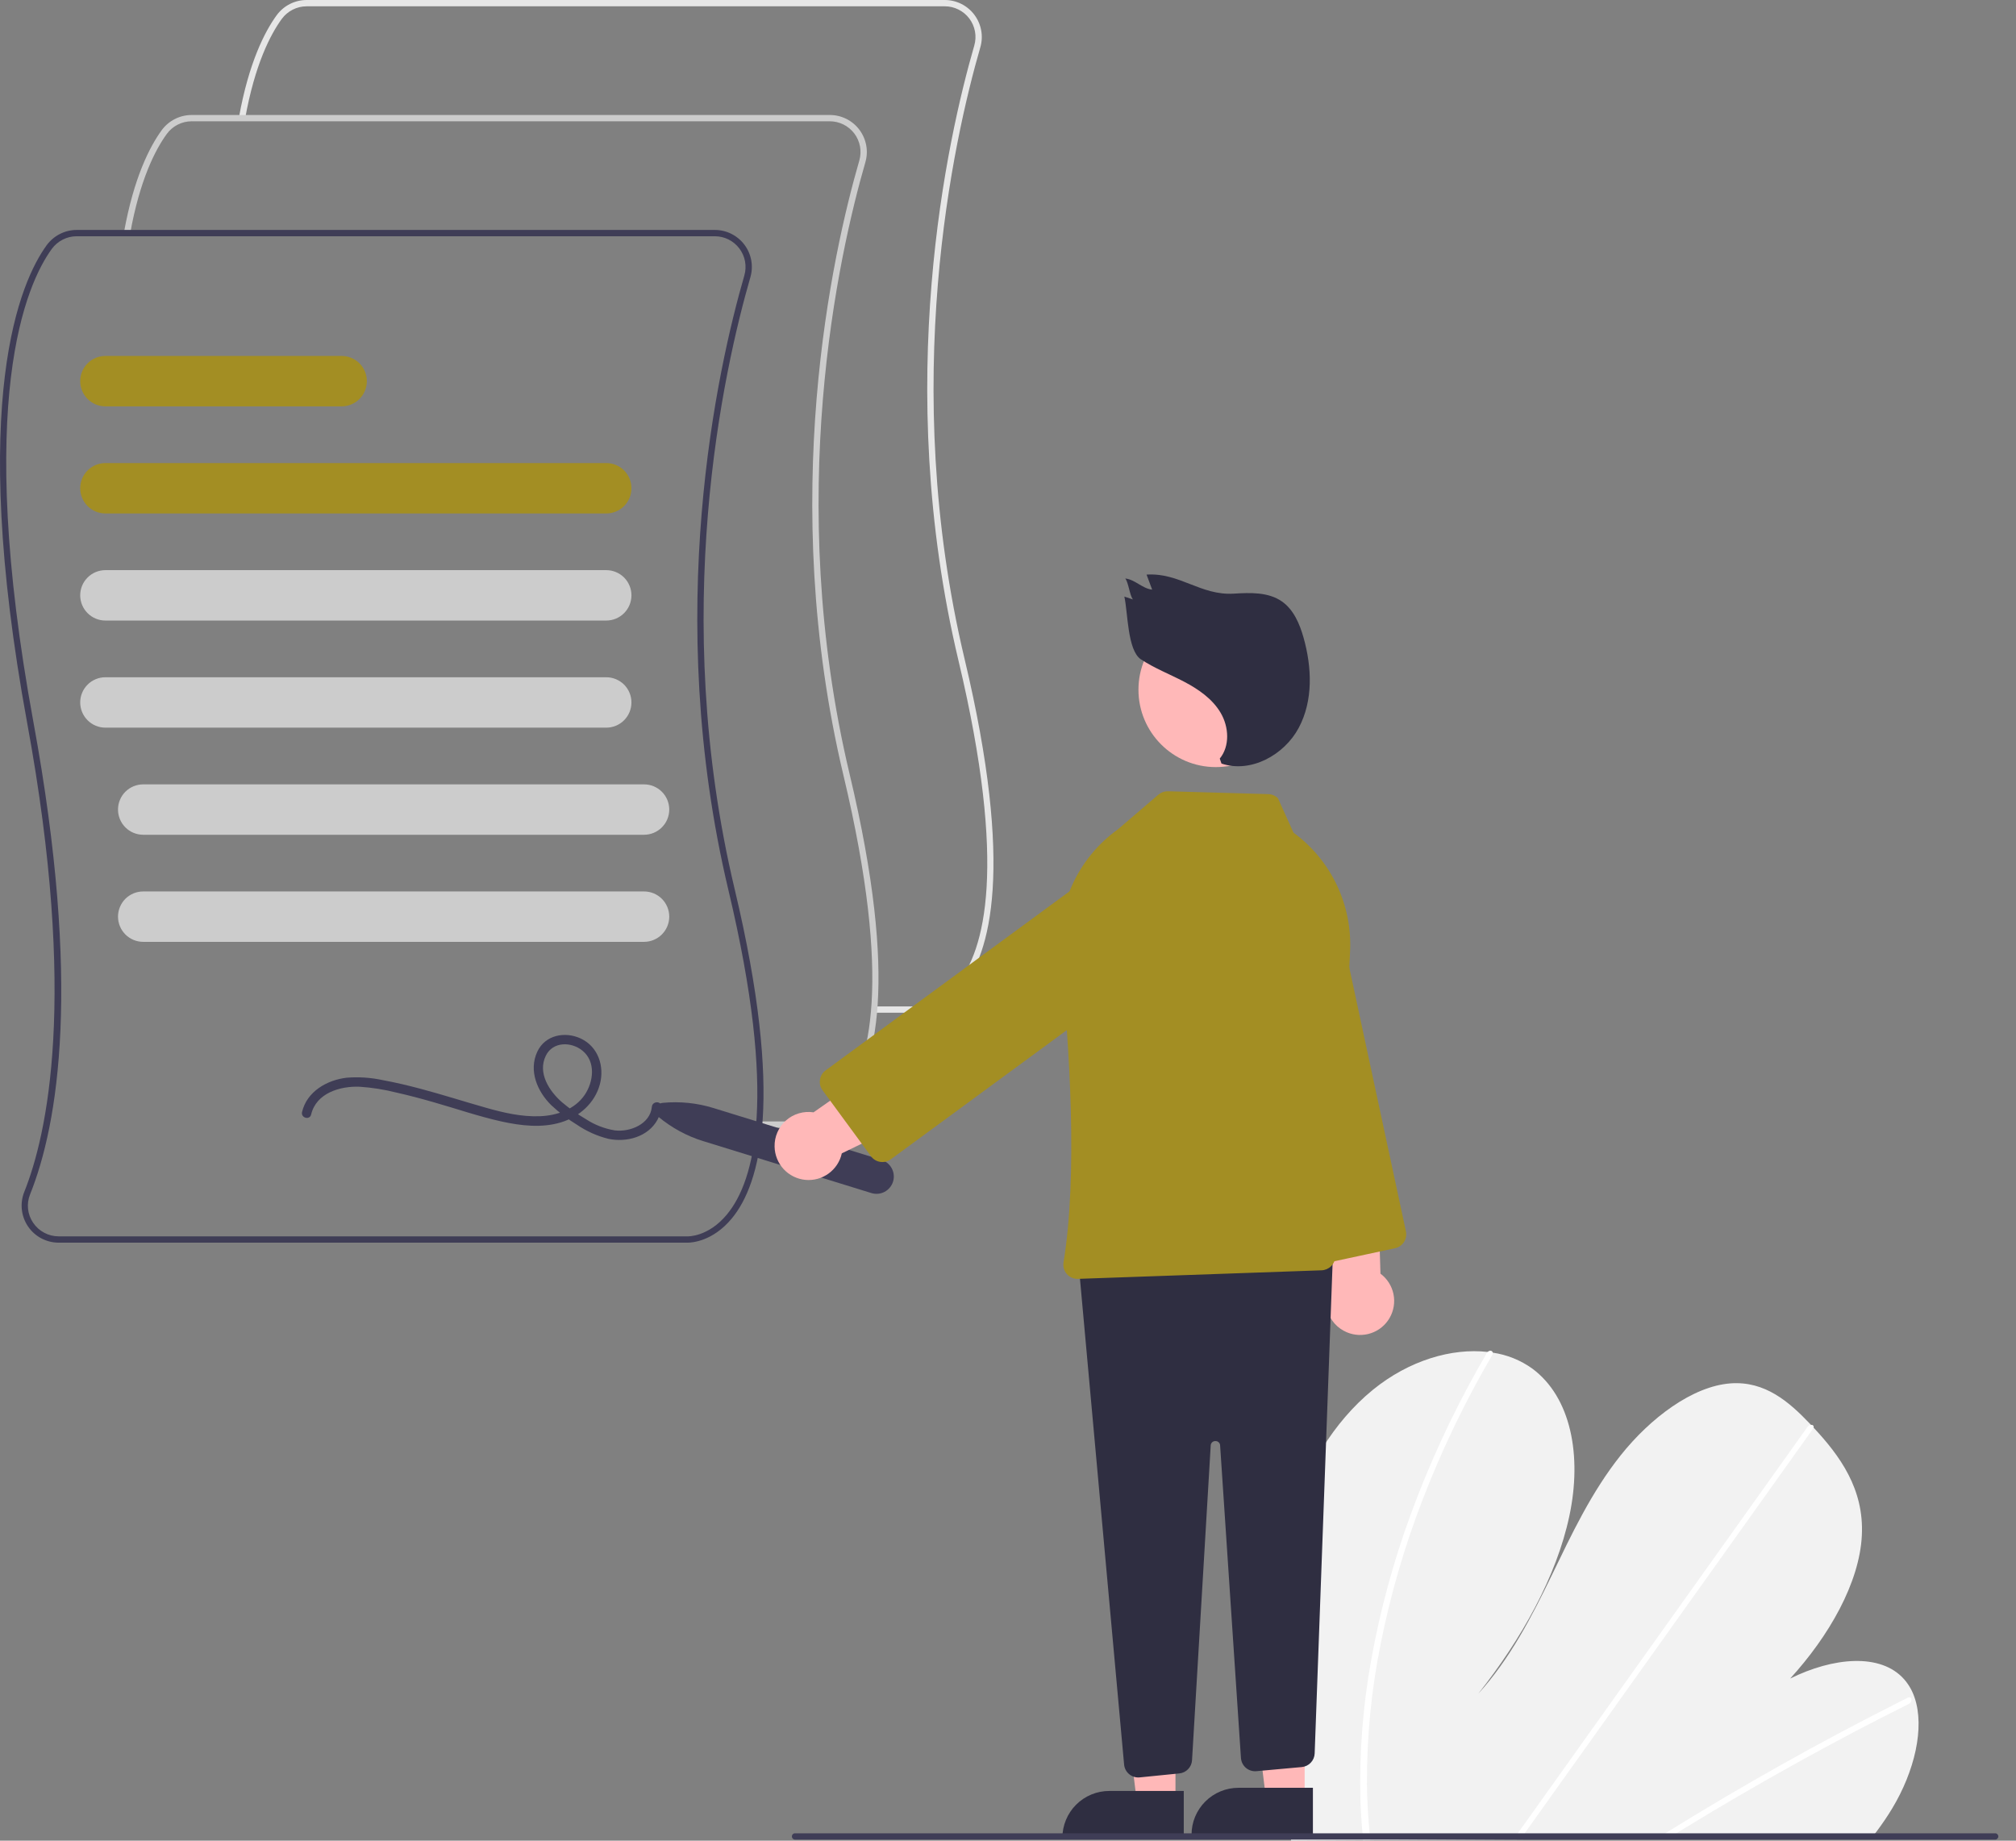 <svg width="69" height="63" viewBox="0 0 69 63" fill="none" xmlns="http://www.w3.org/2000/svg">
<rect x="0" y="0" width="69" height="63" fill="#808080" stroke="none"/>
<g clip-path="url(#clip0_1809_179)">
<path d="M31.405 34.662C31.393 34.662 31.385 34.662 31.382 34.661L29.92 34.662V34.446H31.388C31.422 34.447 32.115 34.467 32.754 33.692C33.706 32.536 34.487 29.677 32.806 22.613C30.544 13.116 32.43 4.725 33.346 1.558C33.391 1.401 33.4 1.236 33.37 1.076C33.34 0.916 33.274 0.764 33.176 0.634C33.078 0.504 32.95 0.398 32.804 0.326C32.659 0.253 32.498 0.215 32.335 0.216H10.495C10.329 0.216 10.165 0.255 10.017 0.331C9.869 0.406 9.741 0.515 9.643 0.649C9.255 1.183 8.723 2.208 8.389 4.062L8.177 4.024C8.518 2.13 9.067 1.074 9.469 0.522C9.586 0.361 9.741 0.229 9.919 0.138C10.097 0.048 10.294 0 10.495 5.86716e-07H32.335C32.531 -0 32.725 0.045 32.901 0.133C33.077 0.221 33.23 0.348 33.348 0.505C33.466 0.662 33.546 0.844 33.582 1.037C33.618 1.23 33.608 1.429 33.553 1.618C32.642 4.768 30.766 13.115 33.016 22.563C34.721 29.726 33.901 32.648 32.913 33.837C32.261 34.622 31.543 34.662 31.405 34.662Z" fill="#E6E6E6"/>
<path d="M27.47 38.597C27.458 38.597 27.45 38.597 27.447 38.597L25.985 38.597V38.382H27.453C27.487 38.383 28.18 38.402 28.819 37.627C29.771 36.472 30.552 33.612 28.871 26.549C26.609 17.051 28.495 8.66 29.411 5.494C29.456 5.337 29.464 5.172 29.435 5.012C29.405 4.851 29.339 4.7 29.241 4.57C29.142 4.44 29.015 4.334 28.869 4.261C28.723 4.189 28.563 4.151 28.399 4.151H6.559C6.393 4.151 6.23 4.191 6.082 4.266C5.934 4.341 5.806 4.451 5.708 4.585C5.32 5.118 4.787 6.144 4.454 7.998L4.242 7.959C4.582 6.065 5.132 5.01 5.533 4.458C5.651 4.296 5.806 4.165 5.984 4.074C6.162 3.983 6.359 3.936 6.559 3.936H28.399C28.596 3.935 28.79 3.981 28.966 4.068C29.142 4.156 29.295 4.283 29.413 4.44C29.531 4.597 29.611 4.779 29.647 4.973C29.683 5.166 29.673 5.365 29.618 5.554C28.707 8.704 26.831 17.051 29.08 26.499C30.786 33.662 29.966 36.583 28.978 37.773C28.326 38.558 27.608 38.597 27.47 38.597Z" fill="#CCCCCC"/>
<path d="M23.535 42.532C23.523 42.532 23.515 42.532 23.512 42.532L2.009 42.532C1.802 42.532 1.598 42.481 1.415 42.385C1.232 42.288 1.075 42.148 0.959 41.976C0.843 41.805 0.77 41.608 0.748 41.402C0.725 41.196 0.754 40.988 0.83 40.796C1.611 38.846 2.661 34.17 0.931 24.749C-1.112 13.625 0.717 9.605 1.598 8.392C1.716 8.231 1.871 8.099 2.049 8.009C2.227 7.918 2.424 7.87 2.624 7.87H24.464C24.661 7.87 24.855 7.915 25.031 8.003C25.206 8.091 25.36 8.218 25.478 8.375C25.596 8.532 25.676 8.714 25.712 8.907C25.747 9.1 25.738 9.299 25.683 9.488C24.772 12.638 22.896 20.986 25.145 30.433C26.851 37.596 26.031 40.518 25.043 41.708C24.391 42.492 23.673 42.532 23.535 42.532ZM2.624 8.086C2.458 8.086 2.295 8.125 2.147 8.201C1.999 8.276 1.871 8.385 1.773 8.519C0.908 9.709 -0.885 13.668 1.143 24.71C2.796 33.709 1.994 38.468 1.031 40.876C0.966 41.035 0.941 41.207 0.96 41.378C0.978 41.548 1.039 41.712 1.136 41.853C1.232 41.996 1.363 42.113 1.515 42.193C1.667 42.274 1.836 42.316 2.009 42.316H23.517C23.551 42.318 24.245 42.337 24.884 41.562C25.835 40.407 26.617 37.547 24.935 30.483C22.674 20.986 24.56 12.595 25.476 9.428C25.521 9.272 25.529 9.107 25.5 8.946C25.47 8.786 25.404 8.635 25.305 8.504C25.207 8.374 25.08 8.269 24.934 8.196C24.788 8.123 24.627 8.086 24.464 8.086H2.624Z" fill="#3F3D56"/>
<path d="M20.75 17.574H3.607C3.379 17.574 3.159 17.483 2.998 17.321C2.836 17.159 2.745 16.94 2.745 16.711C2.745 16.482 2.836 16.263 2.998 16.101C3.159 15.94 3.379 15.849 3.607 15.849H20.75C20.978 15.849 21.198 15.94 21.36 16.101C21.521 16.263 21.612 16.482 21.612 16.711C21.612 16.94 21.521 17.159 21.36 17.321C21.198 17.483 20.978 17.574 20.75 17.574Z" fill="#A38E23"/>
<path d="M20.75 21.239H3.607C3.379 21.239 3.159 21.148 2.998 20.986C2.836 20.824 2.745 20.605 2.745 20.376C2.745 20.147 2.836 19.928 2.998 19.766C3.159 19.605 3.379 19.514 3.607 19.514H20.75C20.978 19.514 21.198 19.605 21.36 19.766C21.521 19.928 21.612 20.147 21.612 20.376C21.612 20.605 21.521 20.824 21.36 20.986C21.198 21.148 20.978 21.239 20.75 21.239Z" fill="#CCCCCC"/>
<path d="M20.75 24.905H3.607C3.379 24.905 3.159 24.814 2.998 24.652C2.836 24.49 2.745 24.271 2.745 24.042C2.745 23.813 2.836 23.594 2.998 23.432C3.159 23.271 3.379 23.18 3.607 23.18H20.75C20.978 23.18 21.198 23.271 21.36 23.432C21.521 23.594 21.612 23.813 21.612 24.042C21.612 24.271 21.521 24.49 21.36 24.652C21.198 24.814 20.978 24.905 20.75 24.905Z" fill="#CCCCCC"/>
<path d="M22.043 28.571H4.901C4.673 28.571 4.453 28.48 4.291 28.318C4.13 28.156 4.039 27.937 4.039 27.708C4.039 27.48 4.13 27.26 4.291 27.098C4.453 26.937 4.673 26.846 4.901 26.846H22.043C22.272 26.846 22.491 26.937 22.653 27.098C22.815 27.26 22.906 27.48 22.906 27.708C22.906 27.937 22.815 28.156 22.653 28.318C22.491 28.48 22.272 28.571 22.043 28.571Z" fill="#CCCCCC"/>
<path d="M22.043 32.236H4.901C4.673 32.236 4.453 32.145 4.291 31.983C4.13 31.821 4.039 31.602 4.039 31.373C4.039 31.145 4.13 30.925 4.291 30.763C4.453 30.602 4.673 30.511 4.901 30.511H22.043C22.272 30.511 22.491 30.602 22.653 30.763C22.815 30.925 22.906 31.145 22.906 31.373C22.906 31.602 22.815 31.821 22.653 31.983C22.491 32.145 22.272 32.236 22.043 32.236Z" fill="#CCCCCC"/>
<path d="M11.693 13.908H3.607C3.379 13.908 3.159 13.817 2.998 13.655C2.836 13.493 2.745 13.274 2.745 13.045C2.745 12.816 2.836 12.597 2.998 12.435C3.159 12.274 3.379 12.183 3.607 12.183H11.693C11.922 12.183 12.142 12.274 12.303 12.435C12.465 12.597 12.556 12.816 12.556 13.045C12.556 13.274 12.465 13.493 12.303 13.655C12.142 13.817 11.922 13.908 11.693 13.908Z" fill="#A38E23"/>
<path d="M10.649 38.146C10.823 37.409 11.641 37.168 12.309 37.195C12.732 37.223 13.151 37.29 13.561 37.393C13.991 37.489 14.416 37.603 14.839 37.724C15.615 37.945 16.384 38.212 17.172 38.386C17.829 38.53 18.543 38.614 19.198 38.415C19.827 38.224 20.361 37.755 20.533 37.106C20.694 36.494 20.473 35.826 19.88 35.546C19.34 35.292 18.657 35.421 18.389 35.997C18.087 36.647 18.389 37.356 18.867 37.826C19.139 38.081 19.437 38.307 19.755 38.501C20.079 38.721 20.439 38.882 20.819 38.977C21.442 39.11 22.185 38.914 22.507 38.318C22.578 38.183 22.622 38.035 22.633 37.883C22.652 37.675 22.329 37.677 22.31 37.883C22.255 38.476 21.561 38.754 21.041 38.689C20.69 38.631 20.355 38.501 20.057 38.307C19.769 38.139 19.497 37.947 19.242 37.732C18.802 37.351 18.388 36.723 18.684 36.128C18.925 35.643 19.554 35.648 19.936 35.961C20.399 36.339 20.316 37.026 20.011 37.475C19.673 37.973 19.06 38.182 18.483 38.204C17.855 38.229 17.233 38.085 16.633 37.914C15.888 37.703 15.15 37.466 14.401 37.267C13.976 37.154 13.548 37.051 13.115 36.972C12.706 36.882 12.285 36.853 11.867 36.886C11.193 36.964 10.504 37.356 10.338 38.06C10.29 38.263 10.601 38.349 10.649 38.146Z" fill="#3F3D56"/>
<path d="M43.694 56.433C43.712 58.556 43.868 60.675 44.159 62.778C44.169 62.852 44.181 62.926 44.191 63L64.072 62.889C64.13 62.815 64.187 62.741 64.243 62.666C64.429 62.417 64.603 62.162 64.762 61.897C65.53 60.623 65.881 59.132 65.529 58.102L65.523 58.086C65.447 57.861 65.327 57.653 65.17 57.474C64.368 56.57 62.744 56.721 61.271 57.45C62.592 56.004 63.645 54.179 63.724 52.55C63.803 50.961 62.972 49.826 62.071 48.861C62.041 48.829 62.012 48.798 61.982 48.767C61.968 48.751 61.953 48.736 61.938 48.72C61.235 47.985 60.415 47.261 59.229 47.348C57.928 47.445 56.485 48.535 55.474 49.805C54.462 51.074 53.79 52.516 53.108 53.923C52.426 55.329 51.688 56.771 50.593 57.973C52.076 56.097 53.272 53.964 53.713 51.888C54.155 49.813 53.766 47.82 52.445 46.842C52.044 46.554 51.579 46.367 51.091 46.296C51.034 46.286 50.976 46.279 50.917 46.272C49.694 46.133 48.233 46.556 46.99 47.567C45.622 48.681 44.673 50.331 44.201 51.899C43.729 53.466 43.678 54.974 43.694 56.433Z" fill="#F2F2F2"/>
<path d="M56.701 62.93L57.081 62.928C57.202 62.852 57.323 62.778 57.445 62.704C57.52 62.656 57.597 62.611 57.673 62.564C58.934 61.794 60.203 61.055 61.48 60.348C62.755 59.64 64.037 58.964 65.326 58.322C65.36 58.307 65.388 58.281 65.404 58.247C65.421 58.214 65.426 58.176 65.417 58.14C65.416 58.135 65.414 58.13 65.411 58.126C65.393 58.093 65.353 58.078 65.294 58.107C65.136 58.187 64.977 58.266 64.819 58.347C63.527 59.001 62.241 59.687 60.96 60.406C59.68 61.124 58.407 61.875 57.142 62.657C57.115 62.673 57.089 62.69 57.062 62.706C56.941 62.781 56.822 62.855 56.701 62.93Z" fill="white"/>
<path d="M51.799 62.957L52.034 62.956C52.087 62.882 52.139 62.807 52.193 62.733C53.438 60.986 54.684 59.239 55.929 57.493C57.968 54.633 60.006 51.773 62.044 48.913C62.056 48.898 62.065 48.88 62.071 48.861C62.088 48.798 62.042 48.761 61.982 48.767C61.957 48.771 61.933 48.78 61.911 48.794C61.89 48.807 61.872 48.825 61.858 48.846C60.715 50.45 59.572 52.053 58.429 53.656C56.401 56.502 54.372 59.347 52.344 62.192C52.215 62.372 52.086 62.554 51.957 62.734C51.904 62.809 51.851 62.883 51.799 62.957Z" fill="white"/>
<path d="M46.562 61.593C46.574 61.989 46.6 62.379 46.635 62.765C46.641 62.839 46.648 62.913 46.654 62.986L46.901 62.985C46.894 62.911 46.886 62.837 46.879 62.763C46.827 62.205 46.79 61.641 46.785 61.061C46.779 59.454 46.935 57.851 47.253 56.275C47.59 54.579 48.075 52.916 48.7 51.303C49.357 49.603 50.15 47.958 51.069 46.384C51.086 46.358 51.094 46.327 51.091 46.296C51.081 46.226 50.987 46.205 50.917 46.272C50.903 46.285 50.891 46.301 50.882 46.317C50.768 46.513 50.656 46.709 50.547 46.906C49.661 48.489 48.903 50.139 48.28 51.843C47.686 53.46 47.234 55.126 46.93 56.822C46.645 58.395 46.522 59.994 46.562 61.593Z" fill="white"/>
<path d="M22.533 38.223C22.492 38.188 22.462 38.143 22.447 38.092C22.432 38.041 22.433 37.987 22.448 37.936C22.464 37.885 22.494 37.84 22.536 37.806C22.577 37.773 22.627 37.752 22.68 37.747C23.268 37.69 23.862 37.751 24.426 37.926L30.174 39.701C30.248 39.724 30.317 39.762 30.377 39.811C30.437 39.861 30.487 39.922 30.523 39.991C30.56 40.06 30.582 40.135 30.589 40.213C30.597 40.29 30.588 40.368 30.566 40.443C30.543 40.517 30.505 40.586 30.455 40.646C30.406 40.706 30.345 40.756 30.276 40.792C30.207 40.829 30.132 40.851 30.054 40.858C29.977 40.865 29.898 40.857 29.824 40.834L24.076 39.059C23.511 38.886 22.987 38.601 22.533 38.223Z" fill="#3F3D56"/>
<path d="M46.095 45.598C45.939 45.532 45.799 45.433 45.685 45.308C45.572 45.182 45.487 45.034 45.437 44.872C45.387 44.71 45.373 44.539 45.396 44.372C45.419 44.204 45.479 44.043 45.57 43.901L44.585 38.748L47.096 38.553L47.248 43.593C47.477 43.763 47.635 44.011 47.693 44.29C47.751 44.569 47.704 44.86 47.562 45.107C47.42 45.354 47.192 45.541 46.922 45.631C46.652 45.721 46.357 45.71 46.095 45.598Z" fill="#FFB8B8"/>
<path d="M44.43 42.938L41.873 31.027C41.768 30.538 41.861 30.027 42.133 29.607C42.404 29.186 42.832 28.891 43.321 28.786C43.81 28.681 44.321 28.775 44.742 29.046C45.162 29.318 45.457 29.746 45.562 30.235L48.12 42.146C48.146 42.272 48.122 42.403 48.053 42.511C47.983 42.619 47.873 42.695 47.747 42.722L45.006 43.311C44.944 43.324 44.88 43.325 44.817 43.314C44.754 43.302 44.695 43.279 44.641 43.244C44.588 43.209 44.541 43.164 44.505 43.112C44.469 43.06 44.444 43.001 44.43 42.938Z" fill="#A38E23"/>
<path d="M40.232 61.675H38.911L38.282 56.577L40.233 56.577L40.232 61.675Z" fill="#FFB8B8"/>
<path d="M37.966 61.298H40.516V62.903H36.361C36.361 62.692 36.403 62.483 36.484 62.289C36.564 62.094 36.682 61.917 36.831 61.768C36.981 61.619 37.157 61.501 37.352 61.42C37.547 61.339 37.756 61.298 37.966 61.298Z" fill="#2F2E41"/>
<path d="M44.653 61.568H43.331L42.702 56.47L44.653 56.47L44.653 61.568Z" fill="#FFB8B8"/>
<path d="M42.387 61.19H44.936V62.794H40.782C40.782 62.584 40.823 62.375 40.904 62.18C40.985 61.986 41.103 61.809 41.252 61.66C41.401 61.511 41.578 61.392 41.773 61.312C41.967 61.231 42.176 61.19 42.387 61.19Z" fill="#2F2E41"/>
<path d="M38.649 60.725C38.599 60.684 38.558 60.634 38.528 60.577C38.498 60.521 38.48 60.459 38.474 60.395L36.938 43.492C36.932 43.426 36.939 43.36 36.96 43.297C36.98 43.235 37.013 43.177 37.057 43.128C37.1 43.078 37.153 43.038 37.213 43.01C37.272 42.981 37.337 42.966 37.403 42.963L45.109 42.674C45.176 42.672 45.242 42.683 45.304 42.707C45.367 42.732 45.423 42.769 45.47 42.816C45.517 42.863 45.554 42.919 45.579 42.981C45.603 43.044 45.615 43.11 45.612 43.177L44.996 60.014C44.992 60.132 44.944 60.245 44.863 60.33C44.782 60.416 44.673 60.469 44.555 60.48L43.001 60.621C42.937 60.627 42.872 60.62 42.81 60.6C42.749 60.581 42.692 60.549 42.642 60.507C42.593 60.465 42.553 60.413 42.524 60.356C42.495 60.298 42.478 60.235 42.473 60.17L41.76 49.474C41.76 49.453 41.755 49.433 41.747 49.414C41.738 49.395 41.726 49.378 41.711 49.364C41.696 49.35 41.679 49.339 41.659 49.332C41.64 49.325 41.62 49.322 41.599 49.323H41.598C41.578 49.322 41.557 49.325 41.538 49.332C41.519 49.34 41.501 49.351 41.486 49.365C41.471 49.379 41.459 49.396 41.451 49.415C41.442 49.434 41.438 49.454 41.438 49.475L40.799 60.244C40.793 60.359 40.745 60.468 40.665 60.551C40.585 60.635 40.478 60.687 40.363 60.698L39.006 60.834C38.942 60.84 38.878 60.834 38.816 60.815C38.755 60.797 38.698 60.766 38.649 60.725Z" fill="#2F2E41"/>
<path d="M41.613 26.255C43.075 26.255 44.261 25.069 44.261 23.607C44.261 22.145 43.075 20.959 41.613 20.959C40.151 20.959 38.965 22.145 38.965 23.607C38.965 25.069 40.151 26.255 41.613 26.255Z" fill="#FFB8B8"/>
<path d="M36.514 43.606C36.467 43.552 36.432 43.489 36.412 43.42C36.393 43.352 36.389 43.28 36.4 43.209C36.889 40.238 36.614 35.87 36.296 32.729C36.214 31.896 36.352 31.056 36.697 30.293C37.042 29.53 37.582 28.872 38.263 28.384L39.646 27.199C39.738 27.121 39.855 27.079 39.975 27.082L43.411 27.18C43.535 27.184 43.653 27.235 43.74 27.322L44.271 28.498L44.276 28.502C44.909 28.967 45.417 29.581 45.754 30.291C46.091 31 46.247 31.781 46.208 32.565L45.702 43.016C45.696 43.138 45.644 43.253 45.557 43.338C45.471 43.423 45.355 43.473 45.234 43.478L36.895 43.771C36.889 43.771 36.884 43.771 36.879 43.771C36.809 43.771 36.741 43.756 36.678 43.728C36.615 43.699 36.559 43.658 36.514 43.606Z" fill="#A38E23"/>
<path d="M26.511 39.245C26.507 39.075 26.54 38.907 26.608 38.752C26.676 38.597 26.777 38.459 26.904 38.347C27.031 38.235 27.181 38.152 27.344 38.105C27.506 38.057 27.677 38.046 27.845 38.071L32.142 35.063L33.349 37.275L28.812 39.475C28.751 39.754 28.589 40 28.358 40.167C28.127 40.334 27.843 40.411 27.559 40.382C27.276 40.354 27.012 40.222 26.819 40.013C26.626 39.803 26.517 39.53 26.511 39.245Z" fill="#FFB8B8"/>
<path d="M30.128 39.767C30.065 39.758 30.005 39.736 29.95 39.703C29.896 39.67 29.848 39.626 29.811 39.575L28.152 37.315C28.076 37.211 28.044 37.082 28.064 36.955C28.083 36.827 28.152 36.713 28.256 36.637L38.077 29.428C38.481 29.132 38.985 29.008 39.48 29.084C39.725 29.122 39.96 29.207 40.172 29.336C40.383 29.464 40.568 29.633 40.715 29.833C40.861 30.033 40.967 30.259 41.026 30.5C41.085 30.741 41.096 30.99 41.059 31.235C41.021 31.48 40.935 31.715 40.807 31.927C40.679 32.139 40.51 32.324 40.31 32.47L30.489 39.679C30.406 39.74 30.306 39.773 30.203 39.773C30.178 39.773 30.153 39.771 30.128 39.767Z" fill="#A38E23"/>
<path d="M41.748 25.964C42.1 25.533 42.061 24.878 41.779 24.399C41.498 23.92 41.019 23.59 40.527 23.332C40.035 23.075 39.512 22.872 39.048 22.566C38.585 22.259 38.605 20.961 38.482 20.419L38.776 20.517C38.663 20.372 38.627 19.945 38.514 19.8C38.846 19.833 39.102 20.149 39.434 20.181L39.242 19.666C40.382 19.596 41.091 20.389 42.231 20.318C42.796 20.283 43.41 20.261 43.874 20.585C44.277 20.866 44.482 21.352 44.616 21.826C44.903 22.842 44.948 23.98 44.451 24.911C43.954 25.843 42.808 26.471 41.807 26.134L41.748 25.964Z" fill="#2F2E41"/>
<path d="M27.21 62.963H68.287C68.316 62.963 68.343 62.951 68.363 62.931C68.383 62.911 68.395 62.883 68.395 62.855C68.395 62.826 68.383 62.799 68.363 62.779C68.343 62.758 68.316 62.747 68.287 62.747H27.21C27.182 62.747 27.154 62.758 27.134 62.779C27.114 62.799 27.103 62.826 27.103 62.855C27.103 62.883 27.114 62.911 27.134 62.931C27.154 62.951 27.182 62.963 27.21 62.963Z" fill="#3F3D56"/>
</g>
<defs>
<clipPath id="clip0_1809_179">
<rect width="68.395" height="63" fill="white"/>
</clipPath>
</defs>
</svg>
